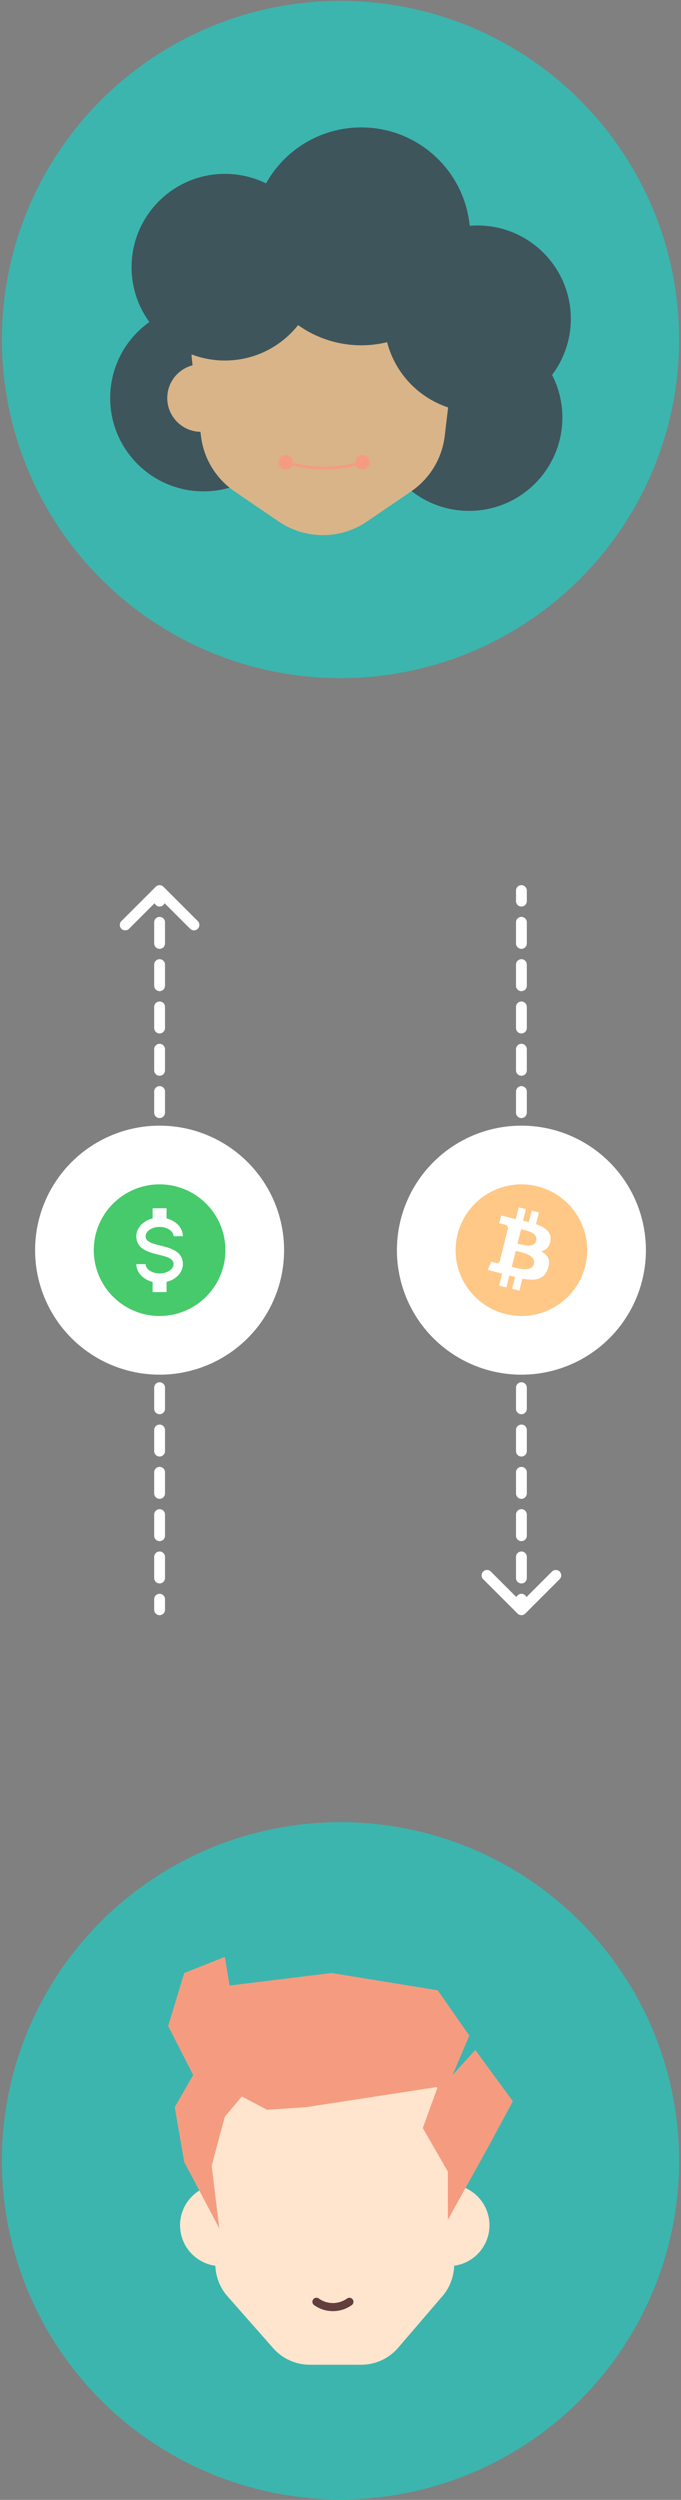 <svg width="252" height="925" viewBox="0 0 252 925" fill="none" xmlns="http://www.w3.org/2000/svg">
<rect x="0" y="0" width="252" height="925" fill="#808080" stroke="none"/>
<circle cx="126" cy="125.626" r="125.302" fill="#3CB5AE"/>
<circle cx="173.567" cy="154.502" r="34.535" fill="#3E555C"/>
<circle cx="75.307" cy="147.277" r="34.535" fill="#3E555C"/>
<circle cx="74.405" cy="147.277" r="12.511" fill="#D9B488"/>
<path d="M71.048 133.297C69.007 116.05 82.48 100.889 99.847 100.889H139.088C156.455 100.889 169.928 116.05 167.887 133.297L164.575 161.292C163.59 169.621 159.047 177.115 152.118 181.841L135.81 192.966C125.952 199.69 112.983 199.69 103.125 192.966L86.817 181.841C79.888 177.115 75.345 169.621 74.36 161.292L71.048 133.297Z" fill="#D9B488"/>
<circle cx="83.223" cy="98.867" r="34.535" fill="#3E555C"/>
<circle cx="133.685" cy="87.454" r="40.315" fill="#3E555C"/>
<circle cx="176.693" cy="117.966" r="34.535" fill="#3E555C"/>
<g style="mix-blend-mode:multiply">
<path d="M125.458 155.487H113.477L118.413 161.162H120.853L125.458 155.487Z" fill="#D9B488"/>
</g>
<g style="mix-blend-mode:multiply">
<path d="M103.062 171.057C103.062 172.53 104.256 173.723 105.729 173.723C107.202 173.723 108.396 172.53 108.396 171.057C108.396 169.584 107.202 168.39 105.729 168.39C104.256 168.39 103.062 169.584 103.062 171.057ZM131.478 171.057C131.478 172.53 132.672 173.723 134.145 173.723C135.617 173.723 136.811 172.53 136.811 171.057C136.811 169.584 135.617 168.39 134.145 168.39C132.672 168.39 131.478 169.584 131.478 171.057ZM105.584 171.535L105.779 171.594L106.069 170.637L105.874 170.578L105.584 171.535ZM105.779 171.594C115.077 174.411 125.005 174.39 134.292 171.535L133.998 170.579C124.901 173.376 115.177 173.396 106.069 170.637L105.779 171.594Z" fill="#F59C80"/>
</g>
<circle cx="126" cy="799.539" r="125.302" fill="#3CB5AE"/>
<path d="M75.203 790.573C74.215 780.016 82.521 770.897 93.124 770.897H154.629C165.232 770.897 173.538 780.016 172.55 790.573L167.966 839.58C167.619 843.288 166.131 846.797 163.706 849.624L147.332 868.711C143.912 872.697 138.922 874.991 133.67 874.991H114.616C109.445 874.991 104.523 872.767 101.106 868.886L84.187 849.671C81.674 846.817 80.129 843.239 79.775 839.453L75.203 790.573Z" fill="#FFE5CD"/>
<circle cx="81.754" cy="823.379" r="15.127" fill="#FFE5CD"/>
<circle cx="165.998" cy="823.379" r="15.127" fill="#FFE5CD"/>
<path d="M68.182 800.001L81.133 824.499L78.334 801.325L83.188 783.229L89.483 775.725L98.812 780.66L113.201 779.698L161.971 772.195L156.454 787.422L165.722 803.531V821.377L180.508 794.704L189.776 777.491L175.874 758.513L167.488 767.781L173.667 753.217L161.971 736.445L122.69 730.045L84.954 734.68L83.188 724.087L68.182 730.045L62.224 749.686L71.492 767.781L64.651 779.698L68.182 800.001Z" fill="#F59C80"/>
<g style="mix-blend-mode:multiply">
<path d="M119.157 815.372H127.273L129.262 837.957L123.215 840.313L117.168 837.957L119.157 815.372Z" fill="#FFE5CD"/>
</g>
<path d="M117.097 851.701L117.274 851.824C120.904 854.328 125.716 854.279 129.293 851.701V851.701" stroke="#633E3E" stroke-width="3" stroke-linecap="round"/>
<path d="M60.47 328.106C59.689 327.325 58.422 327.325 57.641 328.106L44.913 340.834C44.132 341.615 44.132 342.881 44.913 343.662C45.694 344.443 46.961 344.443 47.742 343.662L59.056 332.348L70.369 343.662C71.15 344.443 72.417 344.443 73.198 343.662C73.979 342.881 73.979 341.615 73.198 340.834L60.47 328.106ZM57.056 595.645C57.056 596.75 57.951 597.645 59.056 597.645C60.16 597.645 61.056 596.75 61.056 595.645H57.056ZM57.056 333.434C57.056 334.538 57.951 335.434 59.056 335.434C60.16 335.434 61.056 334.538 61.056 333.434H57.056ZM61.056 341.261C61.056 340.156 60.16 339.261 59.056 339.261C57.951 339.261 57.056 340.156 57.056 341.261H61.056ZM57.056 349.088C57.056 350.193 57.951 351.088 59.056 351.088C60.16 351.088 61.056 350.193 61.056 349.088H57.056ZM61.056 356.915C61.056 355.811 60.16 354.915 59.056 354.915C57.951 354.915 57.056 355.811 57.056 356.915H61.056ZM57.056 364.742C57.056 365.847 57.951 366.742 59.056 366.742C60.16 366.742 61.056 365.847 61.056 364.742H57.056ZM61.056 372.57C61.056 371.465 60.16 370.57 59.056 370.57C57.951 370.57 57.056 371.465 57.056 372.57H61.056ZM57.056 380.397C57.056 381.501 57.951 382.397 59.056 382.397C60.16 382.397 61.056 381.501 61.056 380.397H57.056ZM61.056 388.224C61.056 387.119 60.16 386.224 59.056 386.224C57.951 386.224 57.056 387.119 57.056 388.224H61.056ZM57.056 396.051C57.056 397.156 57.951 398.051 59.056 398.051C60.16 398.051 61.056 397.156 61.056 396.051H57.056ZM61.056 403.878C61.056 402.774 60.16 401.878 59.056 401.878C57.951 401.878 57.056 402.774 57.056 403.878H61.056ZM57.056 411.706C57.056 412.81 57.951 413.706 59.056 413.706C60.16 413.706 61.056 412.81 61.056 411.706H57.056ZM61.056 419.533C61.056 418.428 60.16 417.533 59.056 417.533C57.951 417.533 57.056 418.428 57.056 419.533H61.056ZM57.056 427.36C57.056 428.465 57.951 429.36 59.056 429.36C60.16 429.36 61.056 428.465 61.056 427.36H57.056ZM61.056 435.187C61.056 434.083 60.16 433.187 59.056 433.187C57.951 433.187 57.056 434.083 57.056 435.187H61.056ZM57.056 443.015C57.056 444.119 57.951 445.015 59.056 445.015C60.16 445.015 61.056 444.119 61.056 443.015H57.056ZM61.056 450.842C61.056 449.737 60.16 448.842 59.056 448.842C57.951 448.842 57.056 449.737 57.056 450.842H61.056ZM57.056 458.669C57.056 459.774 57.951 460.669 59.056 460.669C60.16 460.669 61.056 459.774 61.056 458.669H57.056ZM61.056 466.496C61.056 465.392 60.16 464.496 59.056 464.496C57.951 464.496 57.056 465.392 57.056 466.496H61.056ZM57.056 474.323C57.056 475.428 57.951 476.323 59.056 476.323C60.16 476.323 61.056 475.428 61.056 474.323H57.056ZM61.056 482.151C61.056 481.046 60.16 480.151 59.056 480.151C57.951 480.151 57.056 481.046 57.056 482.151H61.056ZM57.056 489.978C57.056 491.082 57.951 491.978 59.056 491.978C60.16 491.978 61.056 491.082 61.056 489.978H57.056ZM61.056 497.805C61.056 496.7 60.16 495.805 59.056 495.805C57.951 495.805 57.056 496.7 57.056 497.805H61.056ZM57.056 505.632C57.056 506.737 57.951 507.632 59.056 507.632C60.16 507.632 61.056 506.737 61.056 505.632H57.056ZM61.056 513.459C61.056 512.355 60.16 511.459 59.056 511.459C57.951 511.459 57.056 512.355 57.056 513.459H61.056ZM57.056 521.287C57.056 522.391 57.951 523.287 59.056 523.287C60.16 523.287 61.056 522.391 61.056 521.287H57.056ZM61.056 529.114C61.056 528.009 60.16 527.114 59.056 527.114C57.951 527.114 57.056 528.009 57.056 529.114H61.056ZM57.056 536.941C57.056 538.046 57.951 538.941 59.056 538.941C60.16 538.941 61.056 538.046 61.056 536.941H57.056ZM61.056 544.768C61.056 543.664 60.16 542.768 59.056 542.768C57.951 542.768 57.056 543.664 57.056 544.768H61.056ZM57.056 552.595C57.056 553.7 57.951 554.595 59.056 554.595C60.16 554.595 61.056 553.7 61.056 552.595H57.056ZM61.056 560.423C61.056 559.318 60.16 558.423 59.056 558.423C57.951 558.423 57.056 559.318 57.056 560.423H61.056ZM57.056 568.25C57.056 569.354 57.951 570.25 59.056 570.25C60.16 570.25 61.056 569.354 61.056 568.25H57.056ZM61.056 576.077C61.056 574.973 60.16 574.077 59.056 574.077C57.951 574.077 57.056 574.973 57.056 576.077H61.056ZM57.056 583.904C57.056 585.009 57.951 585.904 59.056 585.904C60.16 585.904 61.056 585.009 61.056 583.904H57.056ZM61.056 591.731C61.056 590.627 60.16 589.731 59.056 589.731C57.951 589.731 57.056 590.627 57.056 591.731H61.056ZM57.056 329.52V333.434H61.056V329.52H57.056ZM57.056 341.261V349.088H61.056V341.261H57.056ZM57.056 356.915V364.742H61.056V356.915H57.056ZM57.056 372.57V380.397H61.056V372.57H57.056ZM57.056 388.224V396.051H61.056V388.224H57.056ZM57.056 403.878V411.706H61.056V403.878H57.056ZM57.056 419.533V427.36H61.056V419.533H57.056ZM57.056 435.187V443.015H61.056V435.187H57.056ZM57.056 450.842V458.669H61.056V450.842H57.056ZM57.056 466.496V474.323H61.056V466.496H57.056ZM57.056 482.151V489.978H61.056V482.151H57.056ZM57.056 497.805V505.632H61.056V497.805H57.056ZM57.056 513.459V521.287H61.056V513.459H57.056ZM57.056 529.114V536.941H61.056V529.114H57.056ZM57.056 544.768V552.595H61.056V544.768H57.056ZM57.056 560.423V568.25H61.056V560.423H57.056ZM57.056 576.077V583.904H61.056V576.077H57.056ZM57.056 591.731V595.645H61.056V591.731H57.056Z" fill="white"/>
<path d="M191.53 597.059C192.312 597.84 193.578 597.84 194.359 597.059L207.087 584.331C207.868 583.55 207.868 582.284 207.087 581.503C206.306 580.722 205.039 580.722 204.258 581.503L192.945 592.817L181.631 581.503C180.85 580.722 179.584 580.722 178.803 581.503C178.022 582.284 178.022 583.55 178.803 584.331L191.53 597.059ZM194.945 329.52C194.945 328.415 194.049 327.52 192.945 327.52C191.84 327.52 190.945 328.415 190.945 329.52L194.945 329.52ZM194.945 591.732C194.945 590.627 194.049 589.732 192.945 589.732C191.84 589.732 190.945 590.627 190.945 591.732L194.945 591.732ZM190.945 583.904C190.945 585.009 191.84 585.904 192.945 585.904C194.049 585.904 194.945 585.009 194.945 583.904L190.945 583.904ZM194.945 576.077C194.945 574.973 194.049 574.077 192.945 574.077C191.84 574.077 190.945 574.973 190.945 576.077L194.945 576.077ZM190.945 568.25C190.945 569.355 191.84 570.25 192.945 570.25C194.049 570.25 194.945 569.355 194.945 568.25L190.945 568.25ZM194.945 560.423C194.945 559.318 194.049 558.423 192.945 558.423C191.84 558.423 190.945 559.318 190.945 560.423L194.945 560.423ZM190.945 552.596C190.945 553.7 191.84 554.596 192.945 554.596C194.049 554.596 194.945 553.7 194.945 552.596L190.945 552.596ZM194.945 544.768C194.945 543.664 194.049 542.768 192.945 542.768C191.84 542.768 190.945 543.664 190.945 544.768L194.945 544.768ZM190.945 536.941C190.945 538.046 191.84 538.941 192.945 538.941C194.049 538.941 194.945 538.046 194.945 536.941L190.945 536.941ZM194.945 529.114C194.945 528.009 194.049 527.114 192.945 527.114C191.84 527.114 190.945 528.009 190.945 529.114L194.945 529.114ZM190.945 521.287C190.945 522.391 191.84 523.287 192.945 523.287C194.049 523.287 194.945 522.391 194.945 521.287L190.945 521.287ZM194.945 513.459C194.945 512.355 194.049 511.459 192.945 511.459C191.84 511.459 190.945 512.355 190.945 513.459L194.945 513.459ZM190.945 505.632C190.945 506.737 191.84 507.632 192.945 507.632C194.049 507.632 194.945 506.737 194.945 505.632L190.945 505.632ZM194.945 497.805C194.945 496.7 194.049 495.805 192.945 495.805C191.84 495.805 190.945 496.7 190.945 497.805L194.945 497.805ZM190.945 489.978C190.945 491.082 191.84 491.978 192.945 491.978C194.049 491.978 194.945 491.082 194.945 489.978L190.945 489.978ZM194.945 482.151C194.945 481.046 194.049 480.151 192.945 480.151C191.84 480.151 190.945 481.046 190.945 482.151L194.945 482.151ZM190.945 474.323C190.945 475.428 191.84 476.323 192.945 476.323C194.049 476.323 194.945 475.428 194.945 474.323L190.945 474.323ZM194.945 466.496C194.945 465.392 194.049 464.496 192.945 464.496C191.84 464.496 190.945 465.392 190.945 466.496L194.945 466.496ZM190.945 458.669C190.945 459.774 191.84 460.669 192.945 460.669C194.049 460.669 194.945 459.774 194.945 458.669L190.945 458.669ZM194.945 450.842C194.945 449.737 194.049 448.842 192.945 448.842C191.84 448.842 190.945 449.737 190.945 450.842L194.945 450.842ZM190.945 443.015C190.945 444.119 191.84 445.015 192.945 445.015C194.049 445.015 194.945 444.119 194.945 443.015L190.945 443.015ZM194.945 435.187C194.945 434.083 194.049 433.187 192.945 433.187C191.84 433.187 190.945 434.083 190.945 435.187L194.945 435.187ZM190.945 427.36C190.945 428.465 191.84 429.36 192.945 429.36C194.049 429.36 194.945 428.465 194.945 427.36L190.945 427.36ZM194.945 419.533C194.945 418.428 194.049 417.533 192.945 417.533C191.84 417.533 190.945 418.428 190.945 419.533L194.945 419.533ZM190.945 411.706C190.945 412.81 191.84 413.706 192.945 413.706C194.049 413.706 194.945 412.81 194.945 411.706L190.945 411.706ZM194.945 403.879C194.945 402.774 194.049 401.879 192.945 401.879C191.84 401.879 190.945 402.774 190.945 403.879L194.945 403.879ZM190.945 396.051C190.945 397.156 191.84 398.051 192.945 398.051C194.049 398.051 194.945 397.156 194.945 396.051L190.945 396.051ZM194.945 388.224C194.945 387.12 194.049 386.224 192.945 386.224C191.84 386.224 190.945 387.12 190.945 388.224L194.945 388.224ZM190.945 380.397C190.945 381.501 191.84 382.397 192.945 382.397C194.049 382.397 194.945 381.501 194.945 380.397L190.945 380.397ZM194.945 372.57C194.945 371.465 194.049 370.57 192.945 370.57C191.84 370.57 190.945 371.465 190.945 372.57L194.945 372.57ZM190.945 364.743C190.945 365.847 191.84 366.743 192.945 366.743C194.049 366.743 194.945 365.847 194.945 364.743L190.945 364.743ZM194.945 356.915C194.945 355.811 194.049 354.915 192.945 354.915C191.84 354.915 190.945 355.811 190.945 356.915L194.945 356.915ZM190.945 349.088C190.945 350.193 191.84 351.088 192.945 351.088C194.049 351.088 194.945 350.193 194.945 349.088L190.945 349.088ZM194.945 341.261C194.945 340.156 194.049 339.261 192.945 339.261C191.84 339.261 190.945 340.156 190.945 341.261L194.945 341.261ZM190.945 333.434C190.945 334.538 191.84 335.434 192.945 335.434C194.049 335.434 194.945 334.538 194.945 333.434L190.945 333.434ZM194.945 595.645L194.945 591.732L190.945 591.732L190.945 595.645L194.945 595.645ZM194.945 583.904L194.945 576.077L190.945 576.077L190.945 583.904L194.945 583.904ZM194.945 568.25L194.945 560.423L190.945 560.423L190.945 568.25L194.945 568.25ZM194.945 552.596L194.945 544.768L190.945 544.768L190.945 552.596L194.945 552.596ZM194.945 536.941L194.945 529.114L190.945 529.114L190.945 536.941L194.945 536.941ZM194.945 521.287L194.945 513.459L190.945 513.459L190.945 521.287L194.945 521.287ZM194.945 505.632L194.945 497.805L190.945 497.805L190.945 505.632L194.945 505.632ZM194.945 489.978L194.945 482.151L190.945 482.151L190.945 489.978L194.945 489.978ZM194.945 474.323L194.945 466.496L190.945 466.496L190.945 474.323L194.945 474.323ZM194.945 458.669L194.945 450.842L190.945 450.842L190.945 458.669L194.945 458.669ZM194.945 443.015L194.945 435.187L190.945 435.187L190.945 443.015L194.945 443.015ZM194.945 427.36L194.945 419.533L190.945 419.533L190.945 427.36L194.945 427.36ZM194.945 411.706L194.945 403.879L190.945 403.879L190.945 411.706L194.945 411.706ZM194.945 396.051L194.945 388.224L190.945 388.224L190.945 396.051L194.945 396.051ZM194.945 380.397L194.945 372.57L190.945 372.57L190.945 380.397L194.945 380.397ZM194.945 364.743L194.945 356.915L190.945 356.915L190.945 364.743L194.945 364.743ZM194.945 349.088L194.945 341.261L190.945 341.261L190.945 349.088L194.945 349.088ZM194.945 333.434L194.945 329.52L190.945 329.52L190.945 333.434L194.945 333.434Z" fill="white"/>
<circle cx="192.945" cy="462.583" r="46.071" fill="white"/>
<g style="mix-blend-mode:multiply" opacity="0.5">
<path d="M198.404 459.074C197.649 462.094 192.948 460.56 191.487 460.146L192.826 454.837C194.337 455.275 199.183 455.909 198.404 459.074ZM190.829 462.873L189.368 468.742C191.17 469.205 196.748 470.982 197.576 467.671C198.453 464.213 192.632 463.312 190.829 462.873ZM216.574 468.474C213.31 481.527 200.109 489.466 187.054 486.203C173.999 482.939 166.066 469.741 169.322 456.688C172.586 443.635 185.787 435.706 198.842 438.959C211.873 442.223 219.813 455.421 216.574 468.474ZM198.331 452.962L199.427 448.579L196.748 447.97L195.676 452.183C194.97 452.012 194.263 451.842 193.533 451.696L194.604 447.385L191.95 446.752L190.854 451.111C190.269 450.965 189.684 450.843 189.149 450.697L185.471 449.772L184.74 452.621C184.74 452.621 186.737 453.084 186.689 453.108C187.785 453.376 187.98 454.058 187.931 454.667L184.935 466.672C184.813 467.013 184.423 467.451 183.717 467.33C183.742 467.354 181.769 466.843 181.769 466.843L180.453 469.887L183.912 470.763C184.57 470.934 185.203 471.104 185.836 471.25L184.716 475.682L187.395 476.364L188.491 471.957C189.222 472.151 189.928 472.322 190.61 472.517L189.514 476.876L192.193 477.558L193.314 473.125C197.82 473.978 201.278 473.637 202.691 469.521C203.909 466.234 202.691 464.286 200.255 463.044C202.009 462.581 203.324 461.485 203.689 459.099C204.177 455.86 201.692 454.131 198.331 452.962Z" fill="#FF9110"/>
</g>
<circle cx="59.056" cy="462.583" r="46.071" fill="white"/>
<circle cx="59.056" cy="462.583" r="24.353" fill="#46CA6B"/>
<path d="M50.442 467.751H53.888C53.888 469.611 56.248 471.196 59.056 471.196C61.863 471.196 64.224 469.611 64.224 467.751C64.224 465.856 62.432 465.167 58.642 464.254C54.99 463.341 50.442 462.204 50.442 457.415C50.442 454.331 52.975 451.713 56.471 450.834V447.079H61.639V450.834C65.136 451.713 67.669 454.331 67.669 457.415H64.224C64.224 455.554 61.863 453.969 59.056 453.969C56.248 453.969 53.888 455.554 53.888 457.415C53.888 459.31 55.679 459.999 59.469 460.912C63.121 461.825 67.669 462.962 67.669 467.751C67.669 470.834 65.136 473.453 61.639 474.331V478.086H56.471V474.331C52.975 473.453 50.442 470.834 50.442 467.751Z" fill="white"/>
</svg>
